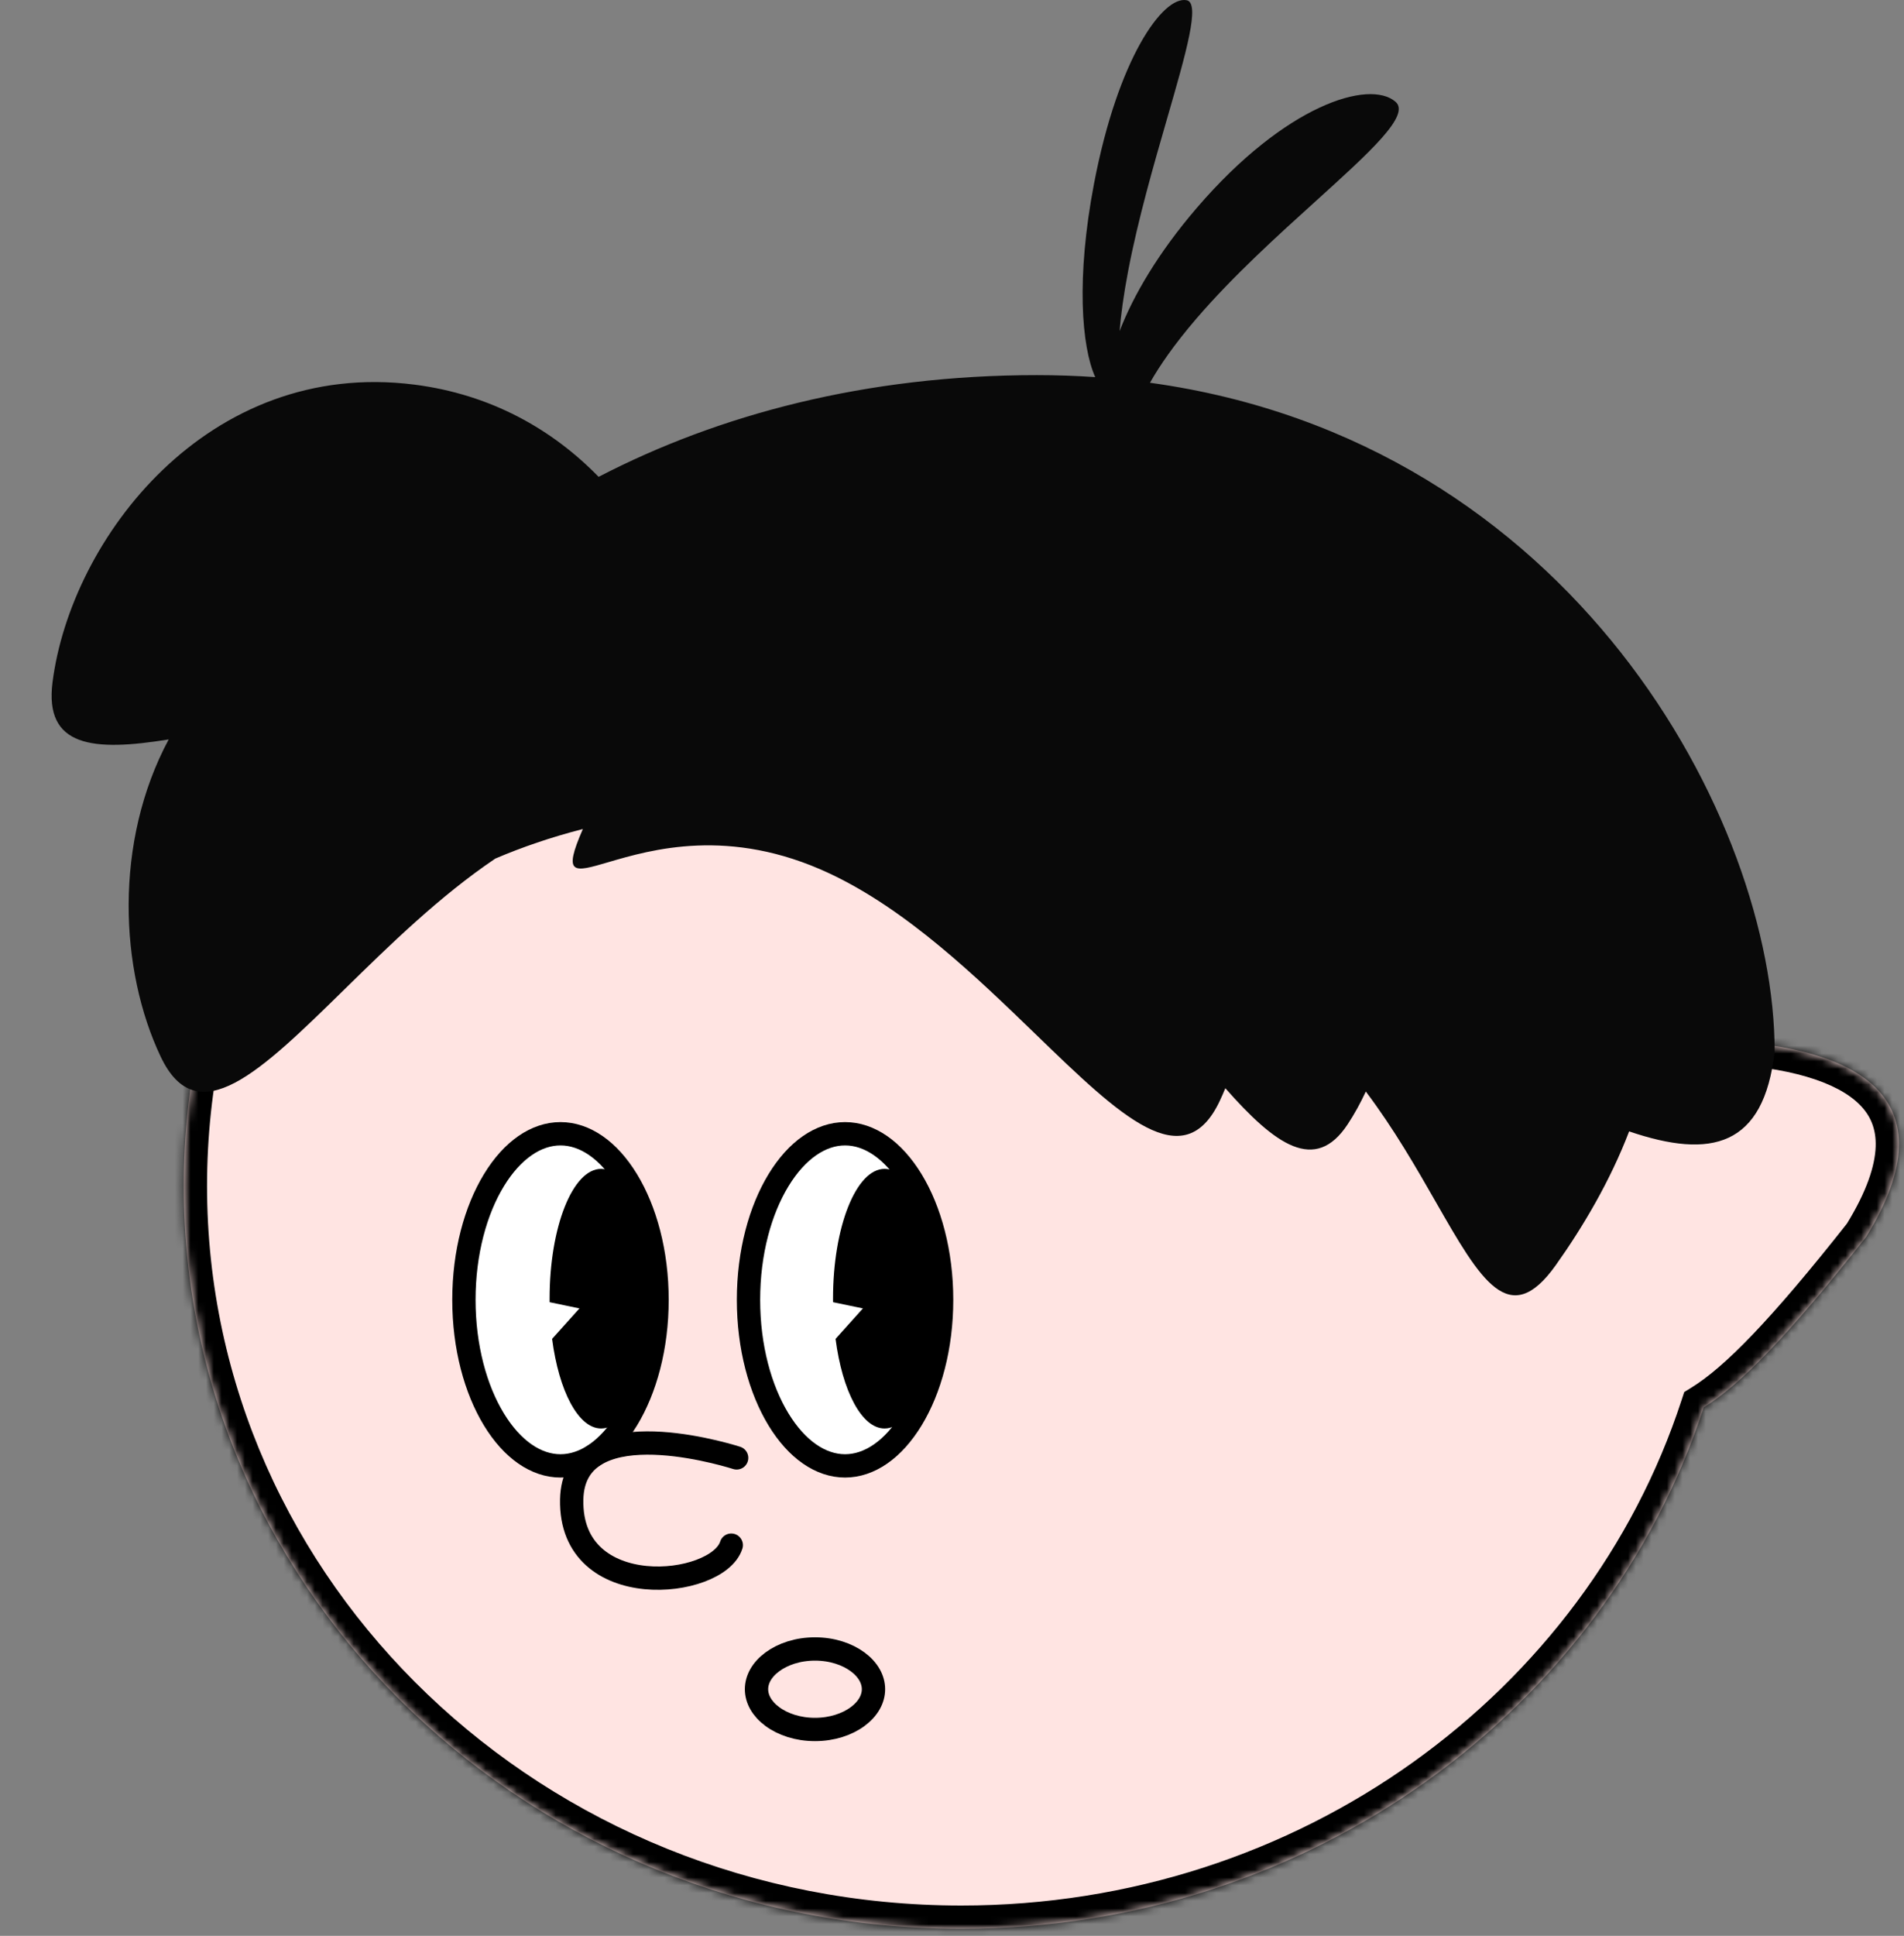 <svg width="245" height="249" viewBox="0 0 245 249" fill="none" xmlns="http://www.w3.org/2000/svg">
<rect x="0" y="0" width="245" height="249" fill="#808080" stroke="none"/>
<path d="M83.657 170.015C83.657 176.038 82.181 181.376 79.921 185.128C77.633 188.927 74.802 190.743 72.121 190.743C69.439 190.743 66.608 188.927 64.32 185.128C62.06 181.376 60.584 176.038 60.584 170.015C60.584 163.992 62.06 158.654 64.32 154.901C66.608 151.103 69.439 149.287 72.121 149.287C74.802 149.287 77.633 151.103 79.921 154.901C82.181 158.654 83.657 163.992 83.657 170.015Z" fill="white" stroke="black" stroke-width="4.777"/>
<path d="M120.275 170.015C120.275 176.038 118.799 181.376 116.539 185.128C114.251 188.927 111.42 190.743 108.739 190.743C106.057 190.743 103.226 188.927 100.938 185.128C98.678 181.376 97.202 176.038 97.202 170.015C97.202 163.992 98.678 158.654 100.938 154.901C103.226 151.103 106.057 149.287 108.739 149.287C111.42 149.287 114.251 151.103 116.539 154.901C118.799 158.654 120.275 163.992 120.275 170.015Z" fill="white" stroke="black" stroke-width="4.777"/>
<path fill-rule="evenodd" clip-rule="evenodd" d="M77.352 186.674C81.014 186.674 83.983 179.199 83.983 169.978C83.983 160.758 81.014 153.283 77.352 153.283C73.689 153.283 70.721 160.758 70.721 169.978C70.721 170.129 70.722 170.28 70.723 170.43L74.562 171.231L71.044 175.145C71.909 181.837 74.406 186.674 77.352 186.674Z" fill="black"/>
<path fill-rule="evenodd" clip-rule="evenodd" d="M113.822 186.674C117.485 186.674 120.453 179.199 120.453 169.978C120.453 160.758 117.485 153.283 113.822 153.283C110.16 153.283 107.191 160.758 107.191 169.978C107.191 170.129 107.192 170.279 107.194 170.429L111.037 171.231L107.516 175.15C108.38 181.839 110.877 186.674 113.822 186.674Z" fill="black"/>
<path d="M95.33 192.101C92.168 191.108 71.248 185.199 70.981 198.241C70.665 213.633 92.525 211.324 94.535 204.978" stroke="black" stroke-width="5.733" stroke-linecap="round"/>
<path d="M111.508 220.358C111.508 221.268 111.015 222.285 109.832 223.16C108.65 224.035 106.904 224.648 104.871 224.648C102.838 224.648 101.092 224.035 99.91 223.16C98.727 222.285 98.234 221.268 98.234 220.358C98.234 219.448 98.727 218.431 99.91 217.556C101.092 216.682 102.838 216.069 104.871 216.069C106.904 216.069 108.65 216.682 109.832 217.556C111.015 218.431 111.508 219.448 111.508 220.358Z" stroke="black" stroke-width="4.777"/>
<mask id="path-7-inside-1_1_494" fill="white">
<path fill-rule="evenodd" clip-rule="evenodd" d="M219.231 181.028C206.541 219.889 168.568 248.098 123.695 248.098C68.437 248.098 23.641 205.319 23.641 152.549C23.641 99.779 68.437 57 123.695 57C172.254 57 212.733 90.033 221.835 133.852C238.438 134.728 251.384 140.894 240.123 159.104C230.163 171.729 223.967 178.105 219.231 181.028Z"/>
</mask>
<path fill-rule="evenodd" clip-rule="evenodd" d="M219.231 181.028C206.541 219.889 168.568 248.098 123.695 248.098C68.437 248.098 23.641 205.319 23.641 152.549C23.641 99.779 68.437 57 123.695 57C172.254 57 212.733 90.033 221.835 133.852C238.438 134.728 251.384 140.894 240.123 159.104C230.163 171.729 223.967 178.105 219.231 181.028Z" fill="#FFE4E2"/>
<path d="M219.231 181.028L217.655 178.475L216.72 179.052L216.379 180.097L219.231 181.028ZM221.835 133.852L218.898 134.462L219.368 136.726L221.677 136.848L221.835 133.852ZM240.123 159.104L242.478 160.962L242.584 160.828L242.674 160.682L240.123 159.104ZM216.379 180.097C204.104 217.688 167.308 245.098 123.695 245.098V251.098C169.827 251.098 208.978 222.09 222.082 181.959L216.379 180.097ZM123.695 245.098C69.962 245.098 26.641 203.534 26.641 152.549H20.641C20.641 207.105 66.912 251.098 123.695 251.098V245.098ZM26.641 152.549C26.641 101.564 69.962 60 123.695 60V54C66.912 54 20.641 97.993 20.641 152.549H26.641ZM123.695 60C170.898 60 210.098 92.099 218.898 134.462L224.773 133.242C215.368 87.968 173.609 54 123.695 54V60ZM242.674 160.682C245.639 155.888 247.214 151.573 247.349 147.704C247.489 143.711 246.083 140.406 243.556 137.863C241.114 135.407 237.761 133.791 234.122 132.727C230.457 131.656 226.29 131.083 221.993 130.856L221.677 136.848C225.682 137.059 229.359 137.586 232.439 138.486C235.545 139.394 237.838 140.622 239.301 142.093C240.677 143.477 241.434 145.183 241.353 147.494C241.268 149.93 240.237 153.215 237.572 157.526L242.674 160.682ZM220.806 183.581C226.054 180.343 232.546 173.553 242.478 160.962L237.768 157.246C227.781 169.905 221.88 175.868 217.655 178.475L220.806 183.581Z" fill="black" mask="url(#path-7-inside-1_1_494)"/>
<path d="M84.546 167.19C84.546 173.273 83.04 178.708 80.686 182.574C78.315 186.465 75.243 188.55 72.121 188.55C68.998 188.55 65.925 186.465 63.555 182.574C61.2 178.708 59.695 173.273 59.695 167.19C59.695 161.106 61.2 155.671 63.555 151.806C65.925 147.914 68.998 145.83 72.121 145.83C75.243 145.83 78.315 147.914 80.686 151.806C83.04 155.671 84.546 161.106 84.546 167.19Z" fill="white" stroke="black" stroke-width="3"/>
<path d="M121.164 167.19C121.164 173.273 119.659 178.708 117.304 182.574C114.934 186.465 111.861 188.55 108.739 188.55C105.616 188.55 102.544 186.465 100.173 182.574C97.819 178.708 96.314 173.273 96.314 167.19C96.314 161.106 97.819 155.671 100.173 151.806C102.544 147.914 105.616 145.83 108.739 145.83C111.861 145.83 114.934 147.914 117.304 151.806C119.659 155.671 121.164 161.106 121.164 167.19Z" fill="white" stroke="black" stroke-width="3"/>
<path fill-rule="evenodd" clip-rule="evenodd" d="M77.352 183.738C81.014 183.738 83.983 176.263 83.983 167.043C83.983 157.822 81.014 150.347 77.352 150.347C73.689 150.347 70.721 157.822 70.721 167.043C70.721 167.194 70.722 167.344 70.723 167.495L74.562 168.295L71.044 172.21C71.909 178.901 74.406 183.738 77.352 183.738Z" fill="black"/>
<path fill-rule="evenodd" clip-rule="evenodd" d="M113.822 183.738C117.485 183.738 120.453 176.263 120.453 167.043C120.453 157.822 117.485 150.347 113.822 150.347C110.16 150.347 107.191 157.822 107.191 167.043C107.191 167.194 107.192 167.344 107.194 167.494L111.037 168.295L107.516 172.214C108.38 178.904 110.877 183.738 113.822 183.738Z" fill="black"/>
<path d="M94.789 187.521C92.033 186.655 73.797 181.504 73.564 192.873C73.289 206.29 92.344 204.278 94.097 198.745" stroke="black" stroke-width="3" stroke-linecap="round"/>
<path d="M112.396 217.276C112.396 218.533 111.711 219.793 110.361 220.792C109.011 221.791 107.075 222.454 104.871 222.454C102.667 222.454 100.731 221.791 99.381 220.792C98.031 219.793 97.345 218.533 97.345 217.276C97.345 216.018 98.031 214.759 99.381 213.759C100.731 212.761 102.667 212.098 104.871 212.098C107.075 212.098 109.011 212.761 110.361 213.759C111.711 214.759 112.396 216.018 112.396 217.276Z" stroke="black" stroke-width="3"/>
<path fill-rule="evenodd" clip-rule="evenodd" d="M152.694 0.029C154.48 0.37 152.637 6.745 150.187 15.222C148.464 21.181 146.441 28.179 145.168 34.85C144.567 37.995 144.234 40.54 144.064 42.595C145.835 37.992 149.051 32.499 154.01 26.729C165.403 13.476 176.184 10.181 179.565 13.086C181.55 14.793 176.303 19.539 169.327 25.85L169.327 25.85L169.326 25.85C164.422 30.287 158.663 35.496 153.96 40.967C151.058 44.343 149.195 47.078 147.974 49.231C202.395 56.735 228.357 105.601 228.357 135.251C226.96 147.509 220.206 149.125 209.63 145.525C207.211 151.863 203.686 157.825 200.178 162.751C194.213 171.128 190.527 164.688 184.765 154.62C182.267 150.256 179.38 145.211 175.748 140.396C175.055 141.895 174.276 143.304 173.421 144.603C169.238 150.961 164.098 147.261 157.672 139.972C157.45 140.512 157.218 141.041 156.976 141.558C152.34 151.48 144.168 143.577 133.303 133.066C125.665 125.678 116.695 117.002 106.686 112.325C93.848 106.326 83.75 109.293 78.26 110.905C73.802 112.214 72.383 112.631 75.002 106.634C70.874 107.69 67.13 108.987 63.734 110.436C56.571 115.26 50.055 121.643 44.3 127.281C33.502 137.86 25.381 145.815 20.682 135.923C15.39 124.783 14.627 108.31 21.709 95.107C12.014 96.686 5.695 96.117 6.757 87.772C9.111 69.271 26.768 46.093 53.318 49.472C63.157 50.724 71.077 55.224 77.028 61.335C92.439 53.344 111.394 48.251 133.412 48.251C135.972 48.251 138.477 48.338 140.93 48.506C139.16 44.57 138.465 35.72 140.773 23.632C143.859 7.472 149.653 -0.551 152.694 0.029Z" fill="#090909"/>
</svg>
